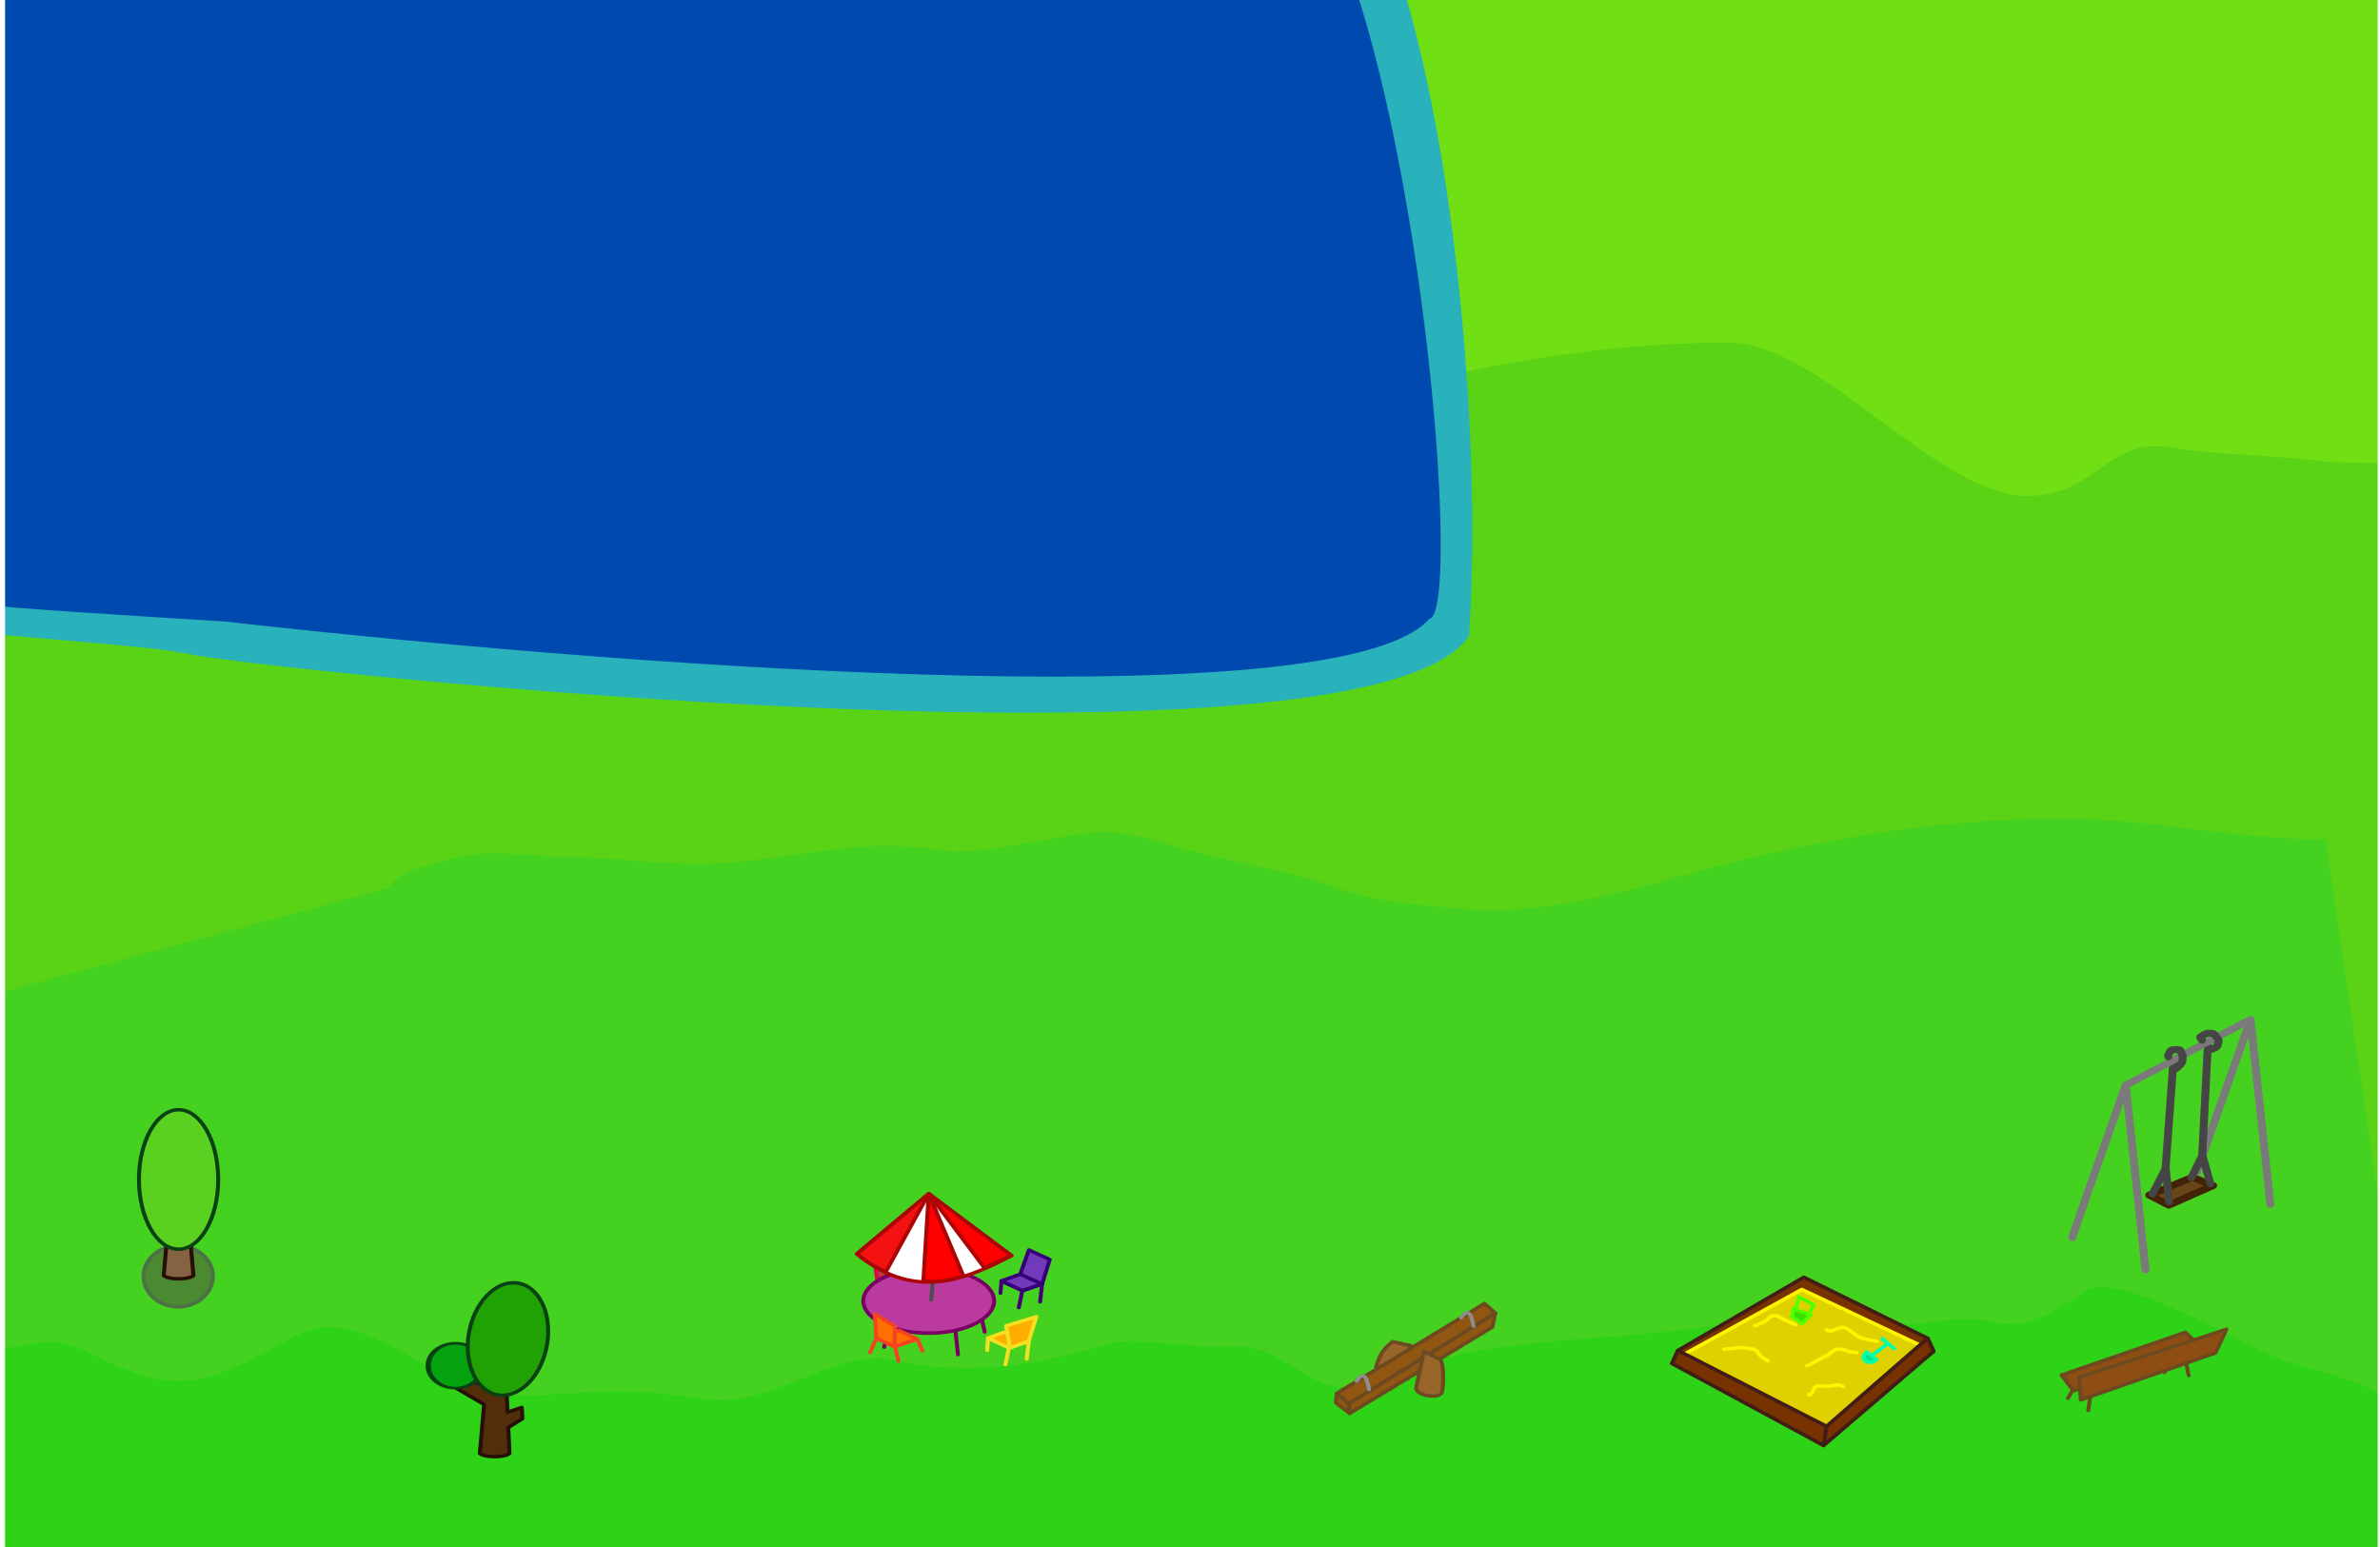 <?xml version="1.0" encoding="UTF-8" standalone="no"?>
<!-- Created with Inkscape (http://www.inkscape.org/) -->

<svg
   xmlns:dc="http://purl.org/dc/elements/1.1/"
   xmlns:cc="http://creativecommons.org/ns#"
   xmlns:rdf="http://www.w3.org/1999/02/22-rdf-syntax-ns#"
   xmlns:svg="http://www.w3.org/2000/svg"
   xmlns="http://www.w3.org/2000/svg"
   xmlns:sodipodi="http://sodipodi.sourceforge.net/DTD/sodipodi-0.dtd"
   xmlns:inkscape="http://www.inkscape.org/namespaces/inkscape"
   width="800"
   height="520"
   id="svg6117"
   version="1.1"
   inkscape:version="0.91 r13725"
   sodipodi:docname="background.svg">
  <rect width="100%" height="100%" fill="#333333" stroke="none"/>
  <defs
     id="defs6119">
    <inkscape:perspective
       sodipodi:type="inkscape:persp3d"
       inkscape:vp_x="0 : 526.18109 : 1"
       inkscape:vp_y="0 : 1000 : 0"
       inkscape:vp_z="744.09448 : 526.18109 : 1"
       inkscape:persp3d-origin="372.04724 : 350.78739 : 1"
       id="perspective3495" />
    <inkscape:perspective
       sodipodi:type="inkscape:persp3d"
       inkscape:vp_x="0 : 526.18109 : 1"
       inkscape:vp_y="0 : 1000 : 0"
       inkscape:vp_z="744.09448 : 526.18109 : 1"
       inkscape:persp3d-origin="372.04724 : 350.78739 : 1"
       id="perspective2442" />
    <inkscape:perspective
       sodipodi:type="inkscape:persp3d"
       inkscape:vp_x="0 : 526.18109 : 1"
       inkscape:vp_y="0 : 1000 : 0"
       inkscape:vp_z="744.09448 : 526.18109 : 1"
       inkscape:persp3d-origin="372.04724 : 350.78739 : 1"
       id="perspective2429" />
    <inkscape:perspective
       sodipodi:type="inkscape:persp3d"
       inkscape:vp_x="0 : 526.18109 : 1"
       inkscape:vp_y="0 : 1000 : 0"
       inkscape:vp_z="744.09448 : 526.18109 : 1"
       inkscape:persp3d-origin="372.04724 : 350.78739 : 1"
       id="perspective2416" />
    <inkscape:perspective
       sodipodi:type="inkscape:persp3d"
       inkscape:vp_x="0 : 526.18109 : 1"
       inkscape:vp_y="0 : 1000 : 0"
       inkscape:vp_z="744.09448 : 526.18109 : 1"
       inkscape:persp3d-origin="372.04724 : 350.78739 : 1"
       id="perspective2403" />
    <inkscape:perspective
       sodipodi:type="inkscape:persp3d"
       inkscape:vp_x="0 : 526.18109 : 1"
       inkscape:vp_y="0 : 1000 : 0"
       inkscape:vp_z="744.09448 : 526.18109 : 1"
       inkscape:persp3d-origin="372.04724 : 350.78739 : 1"
       id="perspective2390" />
    <inkscape:perspective
       id="perspective10"
       inkscape:persp3d-origin="372.04724 : 350.78739 : 1"
       inkscape:vp_z="744.09448 : 526.18109 : 1"
       inkscape:vp_y="0 : 1000 : 0"
       inkscape:vp_x="0 : 526.18109 : 1"
       sodipodi:type="inkscape:persp3d" />
  </defs>
  <sodipodi:namedview
     id="base"
     pagecolor="#ffffff"
     bordercolor="#666666"
     borderopacity="1.0"
     inkscape:pageopacity="0.0"
     inkscape:pageshadow="2"
     inkscape:zoom="1.4"
     inkscape:cx="369.64286"
     inkscape:cy="317.72527"
     inkscape:document-units="px"
     inkscape:current-layer="layer1-7"
     showgrid="false"
     inkscape:window-width="1920"
     inkscape:window-height="1056"
     inkscape:window-x="0"
     inkscape:window-y="24"
     inkscape:window-maximized="1"
     borderlayer="true" />
  <g
     inkscape:label="Calque 1"
     inkscape:groupmode="layer"
     id="layer1"
     transform="translate(0,-532.362)">
    <g
       id="layer1-7"
       inkscape:label="Layer 1"
       transform="matrix(0.333,0,0,0.293,1.798,531.487)">
      <path
         sodipodi:nodetypes="ccccc"
         id="path3287"
         d="m 0,0 2400,0 0,1800 L 0,1800 0,0 z"
         style="fill:#70df13;fill-opacity:1;stroke:none"
         inkscape:connector-curvature="0" />
      <path
         sodipodi:nodetypes="csssssssssssscccccc"
         id="path3339"
         d="m 52,476 c 13.186,-21.098 40.533,-26.56 72,-36 30.069,-9.021 75.87,0 108,0 42.419,0 87.614,8 132,8 86.051,0 154.922,-32.196 244,-16 42.751,7.773 111.078,-15.508 156,-20 31.026,-3.103 62.604,9.981 96,20 53.388,16.016 101.606,23.843 152,44 40.954,16.381 83.829,19.583 128,24 93.993,9.399 202.233,-36.062 292,-60 99.346,-26.492 204.799,-44 308,-44 91.951,0 210.199,176 301,176 70.931,0 81.73,-70.293 148,-55 26.902,6.208 126.86,10.372 155,16 301.372,12.496 85.767,-108.004 163.549,62.314 L 2500.804,1864.069 -28,1892 -68,596 52,476 z"
         style="fill:#5ad216;fill-opacity:1;stroke:none"
         inkscape:connector-curvature="0" />
      <path
         sodipodi:nodetypes="cssssssssssccccc"
         style="fill:#45d120;fill-opacity:1;stroke:none"
         d="m 386,1022 c 13.186,-21.098 40.533,-26.56 72,-36 30.069,-9.021 75.87,0 108,0 42.419,0 87.614,8 132,8 86.051,0 154.922,-32.196 244,-16 42.751,7.773 111.078,-15.508 156,-20 31.026,-3.103 62.604,9.981 96,20 53.388,16.016 101.606,23.843 152,44 40.954,16.381 83.829,19.583 128,24 93.993,9.399 202.233,-36.062 292,-60 99.346,-26.492 204.799,-44 308,-44 91.951,0 177.199,24 268,24 L 2454.284,1831.608 -32.794,1856.177 -79.49,1164.343 386,1022 z"
         id="path3341"
         inkscape:connector-curvature="0" />
      <path
         style="fill:#29b2bc;fill-opacity:1;stroke:none"
         d="m -403.818,-689.922 c -0.025,0.208 0.178,-0.13 0,0 z m 0.219,10.344 c -63.036,8.936 -133.267,8.193 -185.406,50.219 -26.638,32.835 -49.175,-3.447 -47.48,34.094 10.375,132.211 54.708,288.469 43.261,395.344 -11.447,106.874 -14.464,165.041 -15.25,240.563 -0.786,75.521 4.089,149.111 0.531,211.781 -3.558,62.67 -58.219,169.39 -63.75,223.844 -0.862,44.862 30.063,88.429 74.394,98.857 64.306,18.337 129.302,-8.133 192.317,-19.568 68.823,-14.883 141.927,104.473 206.451,136.555 91.702,40.686 317.452,44.854 385.088,61.468 67.636,16.614 1187.415,154.338 1290.934,-21.14 16.713,-280.171 -30.695,-777.31 -139.305,-918.431 -108.61,-141.121 -1223.042,-78.774 -1368.854,-87.115 -145.812,-8.341 -16.008,333.132 -113.993,459.029 -92.651,119.043 -288.695,-36.71 -335.906,-167.125 -46.795,-129.264 -0.249,-225.517 6.628,-273.447 7.782,-54.237 -37.695,-160.727 -20.441,-215.803 25.387,-45.361 83.29,-55.515 130.883,-50.853 102.168,0.045 217.674,-14.263 306.371,-7.812 202.303,-50.731 398.662,-4.203 591.952,-26.071 214.148,-40.545 300.076,45.692 459.675,-8.198 181.462,-88.624 -128.373,-115.257 -282.203,-140.057 -133.201,-4.217 -258.567,13.35 -391.53,4.191 -99.742,-9.726 -192.312,1.672 -292.392,11.491 -117.929,2.004 -211.433,29.055 -328.849,20.31 -34.257,-4.839 -68.327,-12.823 -103.125,-12.125 z"
         id="path3289"
         sodipodi:nodetypes="ccccczzzcccczczzzzzcccccccccc"
         inkscape:connector-curvature="0" />
      <g
         id="g3203"
         transform="translate(-1065.999,213.47)"
         style="fill:#4b8a31;fill-opacity:1;stroke:#4c7144;stroke-opacity:1">
        <circle
           id="path3205"
           style="fill:#4b8a31;fill-opacity:1;stroke:#4c7144;stroke-width:4;stroke-linecap:round;stroke-linejoin:round;stroke-miterlimit:4;stroke-dasharray:none;stroke-dashoffset:0;stroke-opacity:1"
           transform="translate(265.482,378.745)"
           inkscape:export-filename="/home/qubodup/bush.png"
           inkscape:export-xdpi="90"
           inkscape:export-ydpi="90"
           cx="975"
           cy="875"
           r="35" />
      </g>
      <path
         sodipodi:nodetypes="zccccccccz"
         id="path3285"
         d="m -547.371,-22.091 c -104.456,-293.949 -123.411,152.66 -99.125,282.906 -4.119,87.557 77.426,329.845 234.226,257.544 140.419,17.877 99.438,100.877 228.296,148.673 124.575,30.05 146.323,30.375 406.575,49.103 462.052,59.051 1129.705,107.434 1214.565,-3.098 38.132,-4.168 -18.021,-745.409 -149.174,-888.693 C 1156.839,-318.941 66.591,-267.57 -13.897,-237.418 c -150.661,60.338 31.882,378.094 -158.724,500.827 -12.217,-1.08 -268.177,14.408 -374.75,-285.5 z"
         style="fill:#004aaf;fill-opacity:1;stroke:none"
         inkscape:connector-curvature="0" />
      <g
         id="g3291"
         transform="translate(-645.142,556.098)">
        <path
           inkscape:export-ydpi="90"
           inkscape:export-xdpi="90"
           inkscape:export-filename="/home/qubodup/playground-wars/playground-wars/data/units/tree-01.png"
           sodipodi:nodetypes="ccccc"
           id="path3293"
           d="m 810,845.25 -5,65 c 5,5 25,5 30,0 l -5,-65 -20,0 z"
           style="fill:#856241;fill-opacity:1;stroke:#270e07;stroke-width:4;stroke-linecap:round;stroke-linejoin:round;stroke-miterlimit:4;stroke-dasharray:none;stroke-dashoffset:0;stroke-opacity:1"
           inkscape:connector-curvature="0" />
        <ellipse
           inkscape:export-ydpi="90"
           inkscape:export-xdpi="90"
           inkscape:export-filename="/home/qubodup/playground-wars/playground-wars/data/units/tree-01.png"
           id="path3295"
           style="fill:#5ad121;fill-opacity:1;stroke:#084214;stroke-width:4;stroke-linecap:round;stroke-linejoin:round;stroke-miterlimit:4;stroke-dasharray:none;stroke-dashoffset:0;stroke-opacity:1"
           cx="820"
           cy="800"
           rx="40"
           ry="80" />
      </g>
      <path
         sodipodi:nodetypes="cssssssssssssccccc"
         id="path3347"
         d="m -8,1552 c 84.759,-21.19 67.335,-2.666 144,28 65.938,26.375 117.257,-24.628 164,-48 66.752,-33.376 137.369,72 212,72 72.089,0 99.842,-12.756 192,4 70.789,12.871 132.638,-61.281 196,-44 69.974,19.084 152.649,3.037 216,-20 21.851,-7.946 87.015,6.635 116,4 77.375,-7.034 80.071,85.739 184,28 82.528,-45.849 254.254,-30.084 356,-64 45.499,-15.166 71.204,-4.239 112,8 38.356,11.507 82.856,-12.343 124,0 34.982,10.495 68.025,-19.218 92,-36 34.39,-24.073 158.589,62.252 200,80 163.207,52.257 110.826,58.283 179.042,98.006 L 2415.233,1865.016 -44.556,1846.666 -8,1552 z"
         style="fill:#2ed216;fill-opacity:1;stroke:none"
         inkscape:connector-curvature="0" />
      <path
         id="rect3328"
         d="m -135.75,-129 0,2053.438 2715.223,0 0,-2053.438 -2715.223,0 z M -0.285,0 2394.675,0 l 0,1800 -2394.96,0 0,-1800 z"
         style="fill:#ffffff;fill-opacity:1;stroke:none"
         inkscape:connector-curvature="0" />
      <rect
         inkscape:export-ydpi="90"
         inkscape:export-xdpi="90"
         inkscape:export-filename="/home/qubodup/playground-wars/playground-wars/data/maps/map-01-tl.png"
         height="600"
         y="0"
         x="0"
         width="800"
         id="rect2429"
         style="fill:#856241;fill-opacity:0;stroke:none" />
      <g
         transform="translate(576.5,93.5)"
         id="g3306">
        <path
           style="fill:none;stroke:#430078;stroke-width:4;stroke-linecap:round;stroke-linejoin:round;stroke-miterlimit:4;stroke-opacity:1;stroke-dasharray:none;stroke-dashoffset:0"
           d="m 428,1393 1,-14 21,11 -3.5,19.5 3.5,-19 20,-8 -2,20.5"
           id="path3300"
           sodipodi:nodetypes="ccccccc"
           inkscape:connector-curvature="0" />
        <path
           sodipodi:nodetypes="ccc"
           id="path3302"
           d="m 429,1379 21,11 20,-7.5 -22,-11.25 -19,7.75 z"
           style="fill:#713aba;fill-opacity:1;stroke:#380078;stroke-width:4;stroke-linecap:round;stroke-linejoin:round;stroke-miterlimit:4;stroke-opacity:1;stroke-dasharray:none;stroke-dashoffset:0"
           inkscape:connector-curvature="0" />
        <path
           style="fill:#713aba;fill-opacity:1;stroke:#380078;stroke-width:4;stroke-linecap:round;stroke-linejoin:round;stroke-miterlimit:4;stroke-opacity:1;stroke-dasharray:none;stroke-dashoffset:0"
           d="m 456.75,1343.5 21,11 -7.75,28 -22,-11.25 8.75,-27.75 z"
           id="path3304"
           sodipodi:nodetypes="ccccc"
           inkscape:connector-curvature="0" />
      </g>
      <g
         style="fill:#ba3a3e;fill-opacity:1;stroke:#db074c;stroke-opacity:1"
         id="g3318"
         transform="matrix(-0.997,-0.082,-0.082,0.997,1462.05,131.04)">
        <path
           sodipodi:nodetypes="ccccccc"
           id="path3320"
           d="m 428,1393 1,-14 21,11 -3.5,19.5 3.5,-19 20,-8 0.492,20.704"
           style="fill:none;stroke:#db074c;stroke-width:4;stroke-linecap:round;stroke-linejoin:round;stroke-miterlimit:4;stroke-opacity:1;stroke-dasharray:none;stroke-dashoffset:0"
           inkscape:connector-curvature="0" />
        <path
           style="fill:#ba3a3e;fill-opacity:1;stroke:#db074c;stroke-width:4;stroke-linecap:round;stroke-linejoin:round;stroke-miterlimit:4;stroke-opacity:1;stroke-dasharray:none;stroke-dashoffset:0"
           d="m 429,1379 21,11 20,-7.5 -22,-11.25 -19,7.75 z"
           id="path3322"
           sodipodi:nodetypes="ccc"
           inkscape:connector-curvature="0" />
        <path
           sodipodi:nodetypes="ccccc"
           id="path3324"
           d="m 454.553,1345.829 21,11 L 470,1382.5 l -22,-11.25 6.553,-25.422 z"
           style="fill:#ba3a3e;fill-opacity:1;stroke:#db074c;stroke-width:4;stroke-linecap:round;stroke-linejoin:round;stroke-miterlimit:4;stroke-opacity:1;stroke-dasharray:none;stroke-dashoffset:0"
           inkscape:connector-curvature="0" />
      </g>
      <g
         inkscape:export-ydpi="90"
         inkscape:export-xdpi="90"
         transform="translate(559.572,91.441)"
         id="g3343">
        <g
           id="g3312"
           transform="translate(12.5,-9)">
          <path
             sodipodi:nodetypes="cc"
             id="path3294"
             d="m 387,1447 2.5,27.5"
             style="fill:#ba3a9f;fill-opacity:1;stroke:#780063;stroke-width:4;stroke-linecap:round;stroke-linejoin:round;stroke-miterlimit:4;stroke-dasharray:none;stroke-dashoffset:0;stroke-opacity:1"
             inkscape:connector-curvature="0" />
          <path
             sodipodi:nodetypes="cc"
             id="path3296"
             d="m 321,1439.5 -6,26.5"
             style="fill:#ba3a9f;fill-opacity:1;stroke:#780063;stroke-width:4;stroke-linecap:round;stroke-linejoin:round;stroke-miterlimit:4;stroke-dasharray:none;stroke-dashoffset:0;stroke-opacity:1"
             inkscape:connector-curvature="0" />
          <path
             id="path3298"
             d="m 404,1386 12.5,62.5"
             style="fill:#ba3a9f;fill-opacity:1;stroke:#780063;stroke-width:4;stroke-linecap:round;stroke-linejoin:round;stroke-miterlimit:4;stroke-dasharray:none;stroke-dashoffset:0;stroke-opacity:1"
             inkscape:connector-curvature="0" />
          <ellipse
             transform="translate(-48,20)"
             id="path3292"
             style="fill:#ba3a9f;fill-opacity:1;stroke:#780063;stroke-width:4;stroke-linecap:round;stroke-linejoin:round;stroke-miterlimit:4;stroke-dasharray:none;stroke-dashoffset:0;stroke-opacity:1"
             cx="408"
             cy="1393"
             rx="66"
             ry="37" />
        </g>
        <g
           id="g3336"
           transform="translate(3.5,-1)">
          <path
             id="path3326"
             d="m 371.5,1404 3.5,-46"
             style="fill:none;stroke:#4c4c4c;stroke-width:4;stroke-linecap:round;stroke-linejoin:round;stroke-miterlimit:4;stroke-dasharray:none;stroke-dashoffset:0;stroke-opacity:1"
             inkscape:connector-curvature="0" />
          <path
             sodipodi:nodetypes="cccc"
             id="path3328"
             d="m 369,1282 83.5,71 c -52.861,32.002 -101.307,49.057 -156,-2 l 72.5,-69 z"
             style="fill:#ffffff;fill-opacity:1;stroke:#aa0606;stroke-width:4;stroke-linecap:round;stroke-linejoin:round;stroke-miterlimit:4;stroke-dasharray:none;stroke-dashoffset:0;stroke-opacity:1"
             inkscape:connector-curvature="0" />
          <path
             style="fill:#f31111;fill-opacity:1;stroke:#aa0606;stroke-width:4;stroke-linecap:round;stroke-linejoin:round;stroke-miterlimit:4;stroke-dasharray:none;stroke-dashoffset:0;stroke-opacity:1"
             d="m 369,1282 -43.329,89.661 C 315.98,1366.771 306.224,1360.074 296.5,1351 l 72.5,-69 z"
             id="path3330"
             sodipodi:nodetypes="cccc"
             inkscape:connector-curvature="0" />
          <path
             style="fill:#ff0000;fill-opacity:1;stroke:#aa0606;stroke-width:4;stroke-linecap:round;stroke-linejoin:round;stroke-miterlimit:4;stroke-dasharray:none;stroke-dashoffset:0;stroke-opacity:1"
             d="m 369,1282 34.825,93.833 c -8.019,5.052 -32.878,8.896 -40.234,5.939 L 369,1282 Z"
             id="path3332"
             sodipodi:nodetypes="cccc"
             inkscape:connector-curvature="0" />
          <path
             style="fill:#ff0000;fill-opacity:1;stroke:#aa0606;stroke-width:4;stroke-linecap:round;stroke-linejoin:round;stroke-miterlimit:4;stroke-dasharray:none;stroke-dashoffset:0;stroke-opacity:1"
             d="m 369,1282 83.5,71 c -9.362,4.965 -18.488,9.667 -27.461,13.794 L 369,1282 Z"
             id="path3334"
             sodipodi:nodetypes="cccc"
             inkscape:connector-curvature="0" />
        </g>
      </g>
      <g
         style="fill:#ffad00;fill-opacity:1;stroke:#f3e121;stroke-opacity:1"
         id="g3370"
         transform="translate(563,159)">
        <path
           sodipodi:nodetypes="ccccccc"
           id="path3372"
           d="m 428,1393 1,-14 21,11 -3.5,19.5 3.5,-19 20,-8 -2,20.5"
           style="fill:none;stroke:#f3e121;stroke-width:4;stroke-linecap:round;stroke-linejoin:round;stroke-miterlimit:4;stroke-opacity:1;stroke-dasharray:none;stroke-dashoffset:0"
           inkscape:connector-curvature="0" />
        <path
           style="fill:#ffad00;fill-opacity:1;stroke:#f3e121;stroke-width:4;stroke-linecap:round;stroke-linejoin:round;stroke-miterlimit:4;stroke-opacity:1;stroke-dasharray:none;stroke-dashoffset:0"
           d="m 429,1379 21,11 20,-7.5 -22,-11.25 -19,7.75 z"
           id="path3374"
           sodipodi:nodetypes="ccc"
           inkscape:connector-curvature="0" />
        <path
           sodipodi:nodetypes="ccccc"
           id="path3377"
           d="m 447.25,1365 30.5,-10.5 -7.75,28 -19,7.75 -3.75,-25.25 z"
           style="fill:#ffad00;fill-opacity:1;stroke:#f3e121;stroke-width:4;stroke-linecap:round;stroke-linejoin:round;stroke-miterlimit:4;stroke-opacity:1;stroke-dasharray:none;stroke-dashoffset:0"
           inkscape:connector-curvature="0" />
      </g>
      <g
         inkscape:transform-center-x="-5.5"
         transform="matrix(-0.994,-0.112,-0.112,0.994,1501.207,216.427)"
         id="g3379"
         style="fill:#ff6e00;fill-opacity:1;stroke:#f34321;stroke-width:1;stroke-opacity:1">
        <path
           style="fill:none;stroke:#f34321;stroke-width:4;stroke-linecap:round;stroke-linejoin:round;stroke-miterlimit:4;stroke-opacity:1;stroke-dasharray:none;stroke-dashoffset:0"
           d="M 422.094,1391.831 429,1379 l 21,11 -5.151,16.295 L 450,1390.5 l 20,-8 4.41,17.197"
           id="path3381"
           sodipodi:nodetypes="ccccccc"
           inkscape:connector-curvature="0" />
        <path
           sodipodi:nodetypes="ccc"
           id="path3383"
           d="m 429,1379 21,11 20,-7.5 -22,-11.25 -19,7.75 z"
           style="fill:#ff6e00;fill-opacity:1;stroke:#f34321;stroke-width:4;stroke-linecap:round;stroke-linejoin:round;stroke-miterlimit:4;stroke-opacity:1;stroke-dasharray:none;stroke-dashoffset:0"
           inkscape:connector-curvature="0" />
        <path
           style="fill:#ff6e00;fill-opacity:1;stroke:#f34321;stroke-width:4;stroke-linecap:round;stroke-linejoin:round;stroke-miterlimit:4;stroke-opacity:1;stroke-dasharray:none;stroke-dashoffset:0"
           d="m 452.547,1367.107 22.11,-11.949 L 470,1382.5 l -19,7.75 1.547,-23.143 z"
           id="path3385"
           sodipodi:nodetypes="ccccc"
           inkscape:connector-curvature="0" />
      </g>
      <g
         transform="translate(-244.143,656.772)"
         id="g3544">
        <path
           style="fill:#773200;fill-opacity:1;stroke:#421d16;stroke-width:4;stroke-linecap:round;stroke-linejoin:round;stroke-miterlimit:4;stroke-dasharray:none;stroke-dashoffset:0;stroke-opacity:1"
           d="m 2184.5,881.5 -125,-70 -127,84 -6,15 130,-77 134,63 -6,-15 z"
           id="path3395"
           sodipodi:nodetypes="ccccccc"
           inkscape:connector-curvature="0" />
        <path
           style="fill:#dfd100;fill-opacity:1;stroke:#fff400;stroke-width:4;stroke-linecap:round;stroke-linejoin:round;stroke-miterlimit:4;stroke-dasharray:none;stroke-dashoffset:0;stroke-opacity:1"
           d="m 2057.5,825.5 -123,77 145,87 105,-96 -127,-68 z"
           id="path3400"
           inkscape:connector-curvature="0" />
        <path
           id="path3393"
           d="m 2184.5,881.5 -102,101 -3,22 111,-108 -6,-15 z"
           style="fill:#773200;fill-opacity:1;stroke:#421d16;stroke-width:4;stroke-linecap:round;stroke-linejoin:round;stroke-miterlimit:4;stroke-dasharray:none;stroke-dashoffset:0;stroke-opacity:1"
           sodipodi:nodetypes="ccccc"
           inkscape:connector-curvature="0" />
        <path
           style="fill:#773200;fill-opacity:1;stroke:#421d16;stroke-width:4;stroke-linecap:round;stroke-linejoin:round;stroke-miterlimit:4;stroke-dasharray:none;stroke-dashoffset:0;stroke-opacity:1"
           d="m 1932.5,895.5 150,87 -3,22 -153,-94 6,-15 z"
           id="path3391"
           inkscape:connector-curvature="0" />
        <path
           style="fill:#dfd100;fill-opacity:1;stroke:#fff400;stroke-width:4;stroke-linecap:round;stroke-linejoin:round;stroke-miterlimit:4;stroke-dasharray:none;stroke-dashoffset:0;stroke-opacity:1"
           d="m 2010,867 c 2.521,-0.358 5.766,-2.383 9,-4 3.01,-1.505 5.006,-5.059 8.5,-7 4.032,-2.24 8.829,2.098 12,4 3.698,2.219 8.447,3.964 11.5,6"
           id="path3402"
           inkscape:connector-curvature="0" />
        <path
           style="fill:#dfd100;fill-opacity:1;stroke:#fff400;stroke-width:4;stroke-linecap:round;stroke-linejoin:round;stroke-miterlimit:4;stroke-dasharray:none;stroke-dashoffset:0;stroke-opacity:1"
           d="m 2062.5,913 c 0.762,0.457 15.69,-9.345 18,-10.5 8.838,-4.419 8.277,-9.322 16.5,-8.5 3.303,0.33 6.962,2.259 9,3 2.155,0.784 4.473,0.495 7,1"
           id="path3404"
           inkscape:connector-curvature="0" />
        <path
           style="fill:#dfd100;fill-opacity:1;stroke:#fff400;stroke-width:4;stroke-linecap:round;stroke-linejoin:round;stroke-miterlimit:4;stroke-dasharray:none;stroke-dashoffset:0;stroke-opacity:1"
           d="m 1979,894 c 1.388,0.505 16.208,-2.823 21.5,-1.5 8.283,2.071 10.117,0.411 13.5,6.5 2.483,4.469 6.017,6.178 9.5,8.5"
           id="path3406"
           inkscape:connector-curvature="0" />
        <path
           style="fill:#dfd100;fill-opacity:1;stroke:#fff400;stroke-width:4;stroke-linecap:round;stroke-linejoin:round;stroke-miterlimit:4;stroke-dasharray:none;stroke-dashoffset:0;stroke-opacity:1"
           d="m 2082.5,871.5 c 2.622,4.719 10.624,-2.011 16,-2.5 3.697,-0.336 11.315,7.022 14.5,9.5 5.559,4.324 13.393,4.612 20,6.5"
           id="path3408"
           inkscape:connector-curvature="0" />
        <path
           style="fill:#dfd100;fill-opacity:1;stroke:#fff400;stroke-width:4;stroke-linecap:round;stroke-linejoin:round;stroke-miterlimit:4;stroke-dasharray:none;stroke-dashoffset:0;stroke-opacity:1"
           d="m 2064.5,946 c 3,2.333 4.159,-6.475 7,-9 1.474,-1.31 9.645,-0.5 11.5,-0.5 3.537,0 8.024,-1.229 11,-1.5 1.788,-0.163 3.333,1.333 5,2"
           id="path3410"
           inkscape:connector-curvature="0" />
        <path
           style="fill:#3bdf00;fill-opacity:1;stroke:#54ff00;stroke-width:4;stroke-linecap:round;stroke-linejoin:round;stroke-miterlimit:4;stroke-dasharray:none;stroke-dashoffset:0;stroke-opacity:1"
           d="m 2049,847.5 c 0,0.5 -1.5,9.25 -1.5,9.25 l 10.5,8 8.75,-10.25 -17.75,-7 z"
           id="path3412"
           inkscape:connector-curvature="0" />
        <path
           style="fill:none;stroke:#54ff00;stroke-width:4;stroke-linecap:round;stroke-linejoin:round;stroke-miterlimit:4;stroke-dasharray:none;stroke-dashoffset:0;stroke-opacity:1"
           d="m 2051.5,847.75 3,-13.75 15,9.25 -5.5,11"
           id="path3414"
           inkscape:connector-curvature="0" />
        <path
           style="fill:#00df8b;fill-opacity:1;stroke:#00ffad;stroke-width:4;stroke-linecap:round;stroke-linejoin:round;stroke-miterlimit:4;stroke-dasharray:none;stroke-dashoffset:0;stroke-opacity:1"
           d="m 2123,897.25 c -3.065,3.682 -4.795,7.229 -1.25,10.25 3.439,2.383 7.145,2.361 11.25,-1.25 l -10,-9 z"
           id="path3416"
           sodipodi:nodetypes="cccc"
           inkscape:connector-curvature="0" />
        <path
           style="fill:none;stroke:#00ffad;stroke-width:4;stroke-linecap:round;stroke-linejoin:round;stroke-miterlimit:4;stroke-dasharray:none;stroke-dashoffset:0;stroke-opacity:1"
           d="m 2128.25,901.25 16,-13.5 -5.5,-5.75 12,11.5"
           id="path3418"
           sodipodi:nodetypes="cccc"
           inkscape:connector-curvature="0" />
      </g>
      <g
         transform="translate(596,1486)"
         id="g3447">
        <path
           sodipodi:nodetypes="cc"
           id="path3449"
           d="m 1501,92 -15,29"
           style="fill:#8e4d13;fill-opacity:1;stroke:#6c491f;stroke-width:4;stroke-linecap:round;stroke-linejoin:round;stroke-miterlimit:4;stroke-opacity:1;stroke-dasharray:none;stroke-dashoffset:0"
           inkscape:connector-curvature="0" />
        <path
           sodipodi:nodetypes="cc"
           id="path3451"
           d="m 1591.5,65 -8,26.5"
           style="fill:#8e4d13;fill-opacity:1;stroke:#6c491f;stroke-width:4;stroke-linecap:round;stroke-linejoin:round;stroke-miterlimit:4;stroke-opacity:1;stroke-dasharray:none;stroke-dashoffset:0"
           inkscape:connector-curvature="0" />
        <path
           sodipodi:nodetypes="cc"
           id="path3453"
           d="m 1510,107.5 -3.5,27.5"
           style="fill:#8e4d13;fill-opacity:1;stroke:#6c491f;stroke-width:4;stroke-linecap:round;stroke-linejoin:round;stroke-miterlimit:4;stroke-opacity:1;stroke-dasharray:none;stroke-dashoffset:0"
           inkscape:connector-curvature="0" />
        <path
           id="path3457"
           d="m 1608,95 c -1,-2 -4,-25 -4,-25"
           style="fill:#8e4d13;fill-opacity:1;stroke:#6c491f;stroke-width:4;stroke-linecap:round;stroke-linejoin:round;stroke-miterlimit:4;stroke-opacity:1;stroke-dasharray:none;stroke-dashoffset:0"
           inkscape:connector-curvature="0" />
        <path
           id="path3459"
           d="m 1479.5,94.5 12,18 130,-49 -17,-18 -125,49 z"
           style="fill:#8e4d13;fill-opacity:1;stroke:#6c491f;stroke-width:4;stroke-linecap:round;stroke-linejoin:round;stroke-miterlimit:4;stroke-opacity:1;stroke-dasharray:none;stroke-dashoffset:0"
           inkscape:connector-curvature="0" />
        <path
           sodipodi:nodetypes="ccccc"
           id="path3463"
           d="M 1646,42 1497.25,97.25 1499,123 1635,69 1646,42 z"
           style="fill:#8e4d13;fill-opacity:1;stroke:#6c491f;stroke-width:4;stroke-linecap:round;stroke-linejoin:round;stroke-miterlimit:4;stroke-opacity:1;stroke-dasharray:none;stroke-dashoffset:0"
           inkscape:connector-curvature="0" />
      </g>
      <g
         transform="translate(-578,57.441)"
         id="g3355">
        <path
           sodipodi:nodetypes="ccccc"
           id="path3473"
           d="m 1986.274,1522 10.25,-32.75 -18.25,-4.5 c -11.564,10.323 -13.041,17.368 -16.75,29 7.19,10.431 13.672,9.485 24.75,8.25 z"
           style="fill:#986628;fill-opacity:1;stroke:#6c4b23;stroke-width:4;stroke-linecap:round;stroke-linejoin:round;stroke-miterlimit:4;stroke-dasharray:none;stroke-dashoffset:0;stroke-opacity:1"
           inkscape:connector-curvature="0" />
        <path
           style="fill:#905612;fill-opacity:1;stroke:#6c491f;stroke-width:4;stroke-linecap:round;stroke-linejoin:round;stroke-miterlimit:4;stroke-dasharray:none;stroke-dashoffset:0;stroke-opacity:1"
           d="m 2071,1441 -149,103 12,12 148,-104 -11,-11 z"
           id="path3475"
           sodipodi:nodetypes="ccccc"
           inkscape:connector-curvature="0" />
        <path
           sodipodi:nodetypes="ccccc"
           id="path3477"
           d="m 2079,1468 -144,99 -1,-11 148,-104 -3,16 z"
           style="fill:#905612;fill-opacity:1;stroke:#6c491f;stroke-width:4;stroke-linecap:round;stroke-linejoin:round;stroke-miterlimit:4;stroke-dasharray:none;stroke-dashoffset:0;stroke-opacity:1"
           inkscape:connector-curvature="0" />
        <path
           style="fill:#986628;fill-opacity:1;stroke:#6c4b23;stroke-width:4;stroke-linecap:round;stroke-linejoin:round;stroke-miterlimit:4;stroke-dasharray:none;stroke-dashoffset:0;stroke-opacity:1"
           d="m 2002,1538 8,-42 14,8 c 7.058,-1.568 5.831,34.419 4,39 -3.236,8.097 -26.169,3.261 -26,-5 z"
           id="path3471"
           sodipodi:nodetypes="cccsc"
           inkscape:connector-curvature="0" />
        <path
           style="fill:#905612;fill-opacity:1;stroke:#6c491f;stroke-width:4;stroke-linecap:round;stroke-linejoin:round;stroke-miterlimit:4;stroke-dasharray:none;stroke-dashoffset:0;stroke-opacity:1"
           d="m 1922,1544 12,12 1,11 -14,-12.25 1,-10.75 z"
           id="path3479"
           sodipodi:nodetypes="ccccc"
           inkscape:connector-curvature="0" />
        <path
           style="fill:none;stroke:#8d8d8d;stroke-width:4;stroke-linecap:round;stroke-linejoin:round;stroke-miterlimit:4;stroke-dasharray:none;stroke-dashoffset:0;stroke-opacity:1"
           d="m 2047.5,1457.5 c 7.333,-12.27 10.456,-4.013 12.5,9.5"
           id="path3484"
           sodipodi:nodetypes="cc"
           inkscape:connector-curvature="0" />
        <path
           sodipodi:nodetypes="cc"
           id="path3486"
           d="m 1942,1530 c 7.333,-12.27 10.456,-4.013 12.5,9.5"
           style="fill:none;stroke:#8d8d8d;stroke-width:4;stroke-linecap:round;stroke-linejoin:round;stroke-miterlimit:4;stroke-dasharray:none;stroke-dashoffset:0;stroke-opacity:1"
           inkscape:connector-curvature="0" />
      </g>
      <g
         transform="translate(1474.349,406.81)"
         id="g3547">
        <path
           style="fill:none;stroke:#7a7a7a;stroke-width:8;stroke-linecap:round;stroke-linejoin:round;stroke-miterlimit:4;stroke-opacity:1;stroke-dasharray:none;stroke-dashoffset:0"
           d="m 612,1016 c 0,-2 54,-175 54,-175 l 20,212"
           id="path3501"
           inkscape:connector-curvature="0" />
        <path
           style="fill:#6a4517;fill-opacity:1;stroke:#422306;stroke-width:8;stroke-linecap:round;stroke-linejoin:round;stroke-miterlimit:4;stroke-opacity:1;stroke-dasharray:none;stroke-dashoffset:0"
           d="m 689.75,967.25 43.5,-20.5 21,9.5 -44.75,22.5 -19.75,-11.5 z"
           id="path3519"
           sodipodi:nodetypes="ccccc"
           inkscape:connector-curvature="0" />
        <path
           style="fill:none;stroke:#454545;stroke-width:8;stroke-linecap:round;stroke-linejoin:round;stroke-miterlimit:4;stroke-opacity:1;stroke-dasharray:none;stroke-dashoffset:0"
           d="M 714,815 706.18,936.995 693,966"
           id="path3507"
           sodipodi:nodetypes="ccc"
           inkscape:connector-curvature="0" />
        <path
           id="path3503"
           d="m 738,941 c 0,-2 54,-175 54,-175 l 20,212"
           style="fill:none;stroke:#7a7a7a;stroke-width:8;stroke-linecap:round;stroke-linejoin:round;stroke-miterlimit:4;stroke-opacity:1;stroke-dasharray:none;stroke-dashoffset:0"
           inkscape:connector-curvature="0" />
        <path
           style="fill:none;stroke:#454545;stroke-width:8;stroke-linecap:round;stroke-linejoin:round;stroke-miterlimit:4;stroke-opacity:1;stroke-dasharray:none;stroke-dashoffset:0"
           d="m 749,792 c -1.931,43.318 -3.863,87.342 -5.794,129.953 L 732.25,947.25"
           id="path3509"
           sodipodi:nodetypes="ccc"
           inkscape:connector-curvature="0" />
        <path
           style="fill:none;stroke:#7a7a7a;stroke-width:8;stroke-linecap:round;stroke-linejoin:round;stroke-miterlimit:4;stroke-opacity:1;stroke-dasharray:none;stroke-dashoffset:0"
           d="M 666.625,840.875 791.25,766.125"
           id="path3505"
           sodipodi:nodetypes="cc"
           inkscape:connector-curvature="0" />
        <path
           style="fill:none;stroke:#454545;stroke-width:8;stroke-linecap:round;stroke-linejoin:round;stroke-miterlimit:4;stroke-opacity:1;stroke-dasharray:none;stroke-dashoffset:0"
           d="m 714.5,822.5 c 3.344,-0.249 4.596,-2.753 7,-5.5 1.918,-2.191 1.724,-4.736 2,-7.5 0.331,-3.314 -1.471,-5.67 -2.5,-8.5 -0.415,-1.14 -6.422,-0.5 -7.5,-0.5 -2.377,0 -3.614,3.906 -4.5,5.5 -0.227,0.409 0,1.957 0,2.5"
           id="path3511"
           inkscape:connector-curvature="0" />
        <path
           style="fill:none;stroke:#454545;stroke-width:8;stroke-linecap:round;stroke-linejoin:round;stroke-miterlimit:4;stroke-opacity:1;stroke-dasharray:none;stroke-dashoffset:0"
           d="m 749.5,800 c -1.379,2.483 6.624,-1.791 7,-2 2.972,-1.651 2.003,-3.507 3,-6 1.141,-2.854 -1.606,-5.391 -2.5,-7 -2.384,-4.291 -3.888,-3.139 -7.5,-3.5 -2.712,-0.271 -5.787,2.771 -8,4 -1.245,0.692 1,2.667 1.5,4"
           id="path3513"
           inkscape:connector-curvature="0" />
        <path
           style="fill:none;stroke:#454545;stroke-width:8;stroke-linecap:round;stroke-linejoin:round;stroke-miterlimit:4;stroke-opacity:1;stroke-dasharray:none;stroke-dashoffset:0"
           d="m 706.5,938 3.25,37"
           id="path3515"
           inkscape:connector-curvature="0" />
        <path
           style="fill:none;stroke:#454545;stroke-width:8;stroke-linecap:round;stroke-linejoin:round;stroke-miterlimit:4;stroke-opacity:1;stroke-dasharray:none;stroke-dashoffset:0"
           d="m 743.5,922.25 8,32"
           id="path3517"
           inkscape:connector-curvature="0" />
      </g>
      <g
         id="g7592"
         transform="translate(-6.429,247.481)">
        <path
           inkscape:connector-curvature="0"
           style="fill:#532e0a;fill-opacity:1;stroke:#270e07;stroke-width:4;stroke-linecap:round;stroke-linejoin:round;stroke-miterlimit:4;stroke-dasharray:none;stroke-dashoffset:0;stroke-opacity:1"
           d="m 493.358,1309.876 -2.536,35.818 -44.277,-19.52 -5.657,8.149 48.811,32.362 -4.341,56.191 c 5,5 25,5 30,0 l -1.274,-29.695 14.303,-10.221 -0.69,-12.784 -14.367,5.451 -2.972,-69.251 -17,3.5 z"
           id="path2559"
           sodipodi:nodetypes="ccccccccccccc"
           inkscape:export-filename="/home/qubodup/playground-wars/playground-wars/data/units/tree-01.png"
           inkscape:export-xdpi="90"
           inkscape:export-ydpi="90" />
        <ellipse
           transform="matrix(0.688,0,0,0.396,-103.392,1005.452)"
           inkscape:export-ydpi="90"
           inkscape:export-xdpi="90"
           inkscape:export-filename="/home/qubodup/playground-wars/playground-wars/data/units/tree-01.png"
           id="path2563"
           style="fill:#05a210;fill-opacity:1;stroke:#084214;stroke-width:7.665;stroke-linecap:round;stroke-linejoin:round;stroke-miterlimit:4;stroke-dasharray:none;stroke-dashoffset:0;stroke-opacity:1"
           cx="820"
           cy="800"
           rx="40"
           ry="65" />
        <ellipse
           style="fill:#20a205;fill-opacity:1;stroke:#084214;stroke-width:4;stroke-linecap:round;stroke-linejoin:round;stroke-miterlimit:4;stroke-dasharray:none;stroke-dashoffset:0;stroke-opacity:1"
           id="path2561"
           inkscape:export-filename="/home/qubodup/playground-wars/playground-wars/data/units/tree-01.png"
           inkscape:export-xdpi="90"
           inkscape:export-ydpi="90"
           transform="matrix(0.99,0.139,-0.139,0.99,-186.836,385.686)"
           cx="820"
           cy="800"
           rx="40"
           ry="65" />
      </g>
    </g>
  </g>
</svg>
